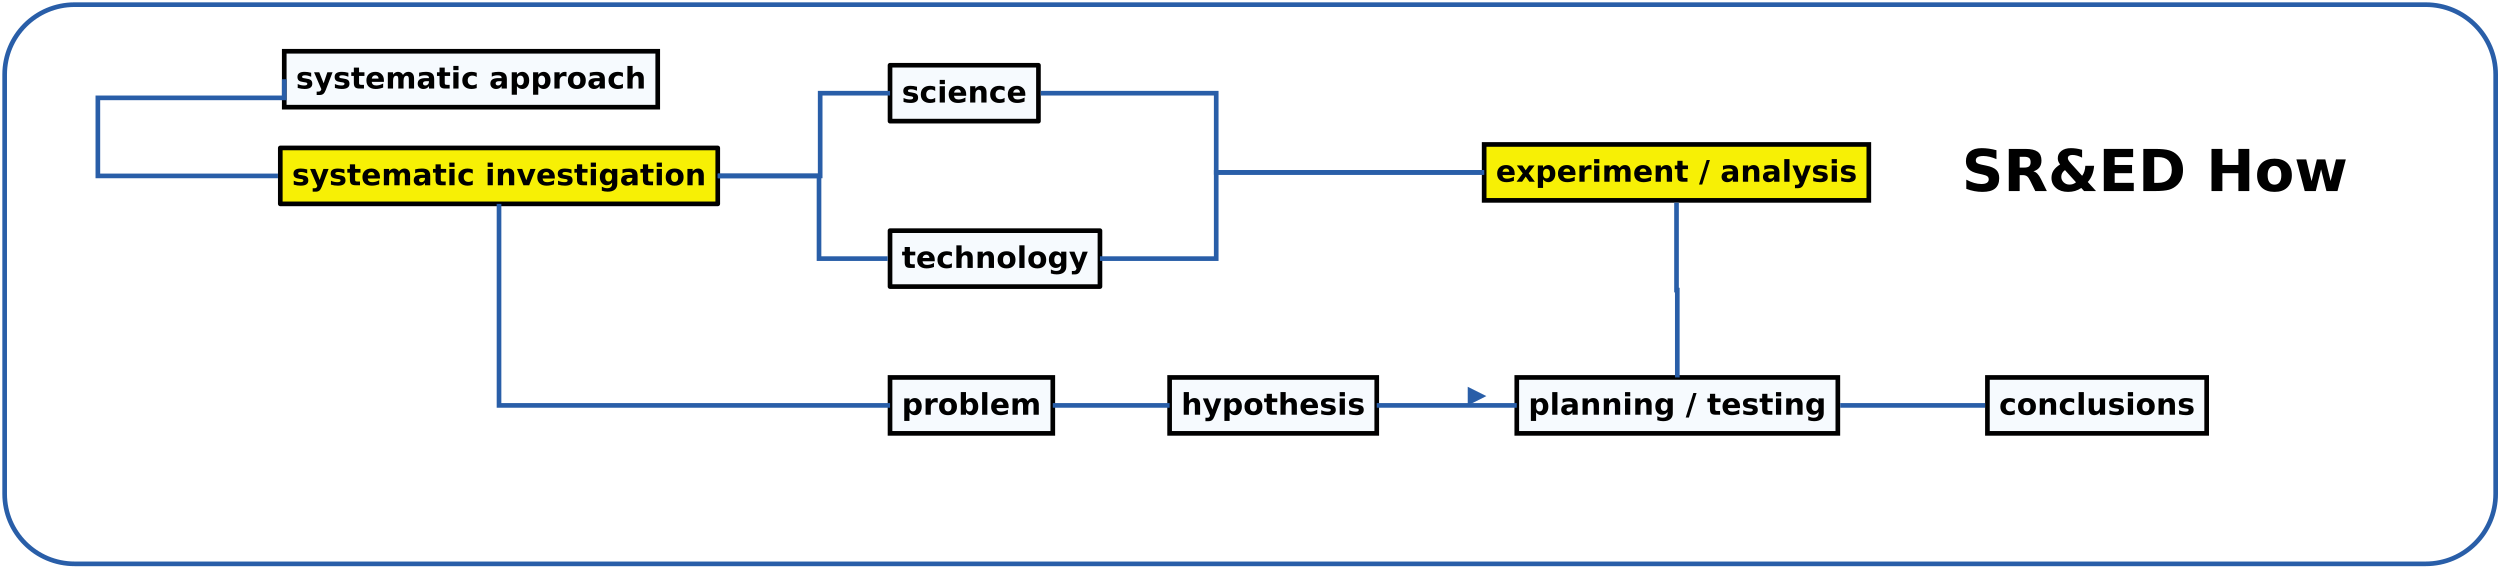 <?xml version="1.0" encoding="UTF-8"?>
<svg xmlns="http://www.w3.org/2000/svg" xmlns:xlink="http://www.w3.org/1999/xlink" width="1073pt" height="244pt" viewBox="0 0 1073 244" version="1.1">
<defs>
<g>
<symbol overflow="visible" id="glyph0-0">
<path style="stroke:none;" d="M 0.641 2.266 L 0.641 -9.016 L 7.031 -9.016 L 7.031 2.266 Z M 1.359 1.547 L 6.328 1.547 L 6.328 -8.297 L 1.359 -8.297 Z M 1.359 1.547 "/>
</symbol>
<symbol overflow="visible" id="glyph0-1">
<path style="stroke:none;" d="M 6.547 -6.781 L 6.547 -5.078 C 6.066 -5.273 5.602 -5.426 5.156 -5.531 C 4.707 -5.633 4.285 -5.688 3.891 -5.688 C 3.461 -5.688 3.145 -5.629 2.938 -5.516 C 2.738 -5.41 2.641 -5.25 2.641 -5.031 C 2.641 -4.852 2.719 -4.711 2.875 -4.609 C 3.031 -4.516 3.312 -4.445 3.719 -4.406 L 4.109 -4.344 C 5.254 -4.195 6.023 -3.957 6.422 -3.625 C 6.816 -3.289 7.016 -2.77 7.016 -2.062 C 7.016 -1.312 6.738 -0.75 6.188 -0.375 C 5.633 0 4.812 0.188 3.719 0.188 C 3.258 0.188 2.781 0.148 2.281 0.078 C 1.789 0.004 1.285 -0.102 0.766 -0.25 L 0.766 -1.953 C 1.211 -1.734 1.672 -1.57 2.141 -1.469 C 2.609 -1.363 3.082 -1.312 3.562 -1.312 C 4 -1.312 4.328 -1.367 4.547 -1.484 C 4.773 -1.609 4.891 -1.789 4.891 -2.031 C 4.891 -2.227 4.812 -2.375 4.656 -2.469 C 4.508 -2.57 4.207 -2.648 3.75 -2.703 L 3.359 -2.75 C 2.359 -2.875 1.656 -3.102 1.25 -3.438 C 0.852 -3.781 0.656 -4.297 0.656 -4.984 C 0.656 -5.723 0.91 -6.27 1.422 -6.625 C 1.93 -6.988 2.711 -7.172 3.766 -7.172 C 4.172 -7.172 4.602 -7.141 5.062 -7.078 C 5.52 -7.016 6.016 -6.914 6.547 -6.781 Z M 6.547 -6.781 "/>
</symbol>
<symbol overflow="visible" id="glyph0-2">
<path style="stroke:none;" d="M 0.156 -7 L 2.391 -7 L 4.281 -2.25 L 5.875 -7 L 8.109 -7 L 5.172 0.656 C 4.867 1.438 4.52 1.984 4.125 2.297 C 3.738 2.609 3.223 2.766 2.578 2.766 L 1.281 2.766 L 1.281 1.297 L 1.984 1.297 C 2.359 1.297 2.629 1.234 2.797 1.109 C 2.973 0.992 3.113 0.781 3.219 0.469 L 3.281 0.266 Z M 0.156 -7 "/>
</symbol>
<symbol overflow="visible" id="glyph0-3">
<path style="stroke:none;" d="M 3.516 -8.984 L 3.516 -7 L 5.828 -7 L 5.828 -5.406 L 3.516 -5.406 L 3.516 -2.438 C 3.516 -2.102 3.578 -1.879 3.703 -1.766 C 3.836 -1.648 4.098 -1.594 4.484 -1.594 L 5.625 -1.594 L 5.625 0 L 3.719 0 C 2.832 0 2.203 -0.18 1.828 -0.547 C 1.461 -0.922 1.281 -1.551 1.281 -2.438 L 1.281 -5.406 L 0.172 -5.406 L 0.172 -7 L 1.281 -7 L 1.281 -8.984 Z M 3.516 -8.984 "/>
</symbol>
<symbol overflow="visible" id="glyph0-4">
<path style="stroke:none;" d="M 8.062 -3.516 L 8.062 -2.875 L 2.828 -2.875 C 2.879 -2.352 3.066 -1.961 3.391 -1.703 C 3.723 -1.441 4.18 -1.312 4.766 -1.312 C 5.234 -1.312 5.711 -1.379 6.203 -1.516 C 6.703 -1.648 7.211 -1.863 7.734 -2.156 L 7.734 -0.422 C 7.203 -0.223 6.672 -0.07 6.141 0.031 C 5.609 0.133 5.082 0.188 4.562 0.188 C 3.289 0.188 2.301 -0.133 1.594 -0.781 C 0.895 -1.426 0.547 -2.332 0.547 -3.5 C 0.547 -4.633 0.891 -5.531 1.578 -6.188 C 2.273 -6.844 3.227 -7.172 4.438 -7.172 C 5.531 -7.172 6.406 -6.836 7.062 -6.172 C 7.727 -5.516 8.062 -4.629 8.062 -3.516 Z M 5.766 -4.266 C 5.766 -4.691 5.641 -5.035 5.391 -5.297 C 5.141 -5.555 4.816 -5.688 4.422 -5.688 C 3.984 -5.688 3.629 -5.562 3.359 -5.312 C 3.086 -5.07 2.922 -4.723 2.859 -4.266 Z M 5.766 -4.266 "/>
</symbol>
<symbol overflow="visible" id="glyph0-5">
<path style="stroke:none;" d="M 7.562 -5.844 C 7.844 -6.27 8.176 -6.598 8.562 -6.828 C 8.957 -7.055 9.391 -7.172 9.859 -7.172 C 10.66 -7.172 11.27 -6.922 11.688 -6.422 C 12.113 -5.93 12.328 -5.211 12.328 -4.266 L 12.328 0 L 10.078 0 L 10.078 -3.656 C 10.078 -3.707 10.078 -3.758 10.078 -3.812 C 10.078 -3.875 10.078 -3.957 10.078 -4.062 C 10.078 -4.562 10.004 -4.922 9.859 -5.141 C 9.711 -5.367 9.477 -5.484 9.156 -5.484 C 8.727 -5.484 8.398 -5.305 8.172 -4.953 C 7.941 -4.609 7.82 -4.102 7.812 -3.438 L 7.812 0 L 5.562 0 L 5.562 -3.656 C 5.562 -4.426 5.492 -4.922 5.359 -5.141 C 5.234 -5.367 5 -5.484 4.656 -5.484 C 4.227 -5.484 3.895 -5.305 3.656 -4.953 C 3.426 -4.598 3.312 -4.094 3.312 -3.438 L 3.312 0 L 1.062 0 L 1.062 -7 L 3.312 -7 L 3.312 -5.969 C 3.582 -6.363 3.895 -6.66 4.25 -6.859 C 4.613 -7.066 5.008 -7.172 5.438 -7.172 C 5.914 -7.172 6.336 -7.051 6.703 -6.812 C 7.078 -6.582 7.363 -6.258 7.562 -5.844 Z M 7.562 -5.844 "/>
</symbol>
<symbol overflow="visible" id="glyph0-6">
<path style="stroke:none;" d="M 4.219 -3.156 C 3.75 -3.156 3.395 -3.07 3.156 -2.906 C 2.926 -2.75 2.812 -2.52 2.812 -2.219 C 2.812 -1.926 2.906 -1.703 3.094 -1.547 C 3.281 -1.391 3.539 -1.312 3.875 -1.312 C 4.301 -1.312 4.656 -1.461 4.938 -1.766 C 5.227 -2.066 5.375 -2.441 5.375 -2.891 L 5.375 -3.156 Z M 7.625 -4 L 7.625 0 L 5.375 0 L 5.375 -1.031 C 5.07 -0.613 4.734 -0.305 4.359 -0.109 C 3.984 0.086 3.531 0.188 3 0.188 C 2.27 0.188 1.676 -0.023 1.219 -0.453 C 0.77 -0.879 0.547 -1.426 0.547 -2.094 C 0.547 -2.914 0.828 -3.52 1.391 -3.906 C 1.961 -4.289 2.852 -4.484 4.062 -4.484 L 5.375 -4.484 L 5.375 -4.656 C 5.375 -5.008 5.234 -5.27 4.953 -5.438 C 4.672 -5.602 4.238 -5.688 3.656 -5.688 C 3.176 -5.688 2.727 -5.633 2.312 -5.531 C 1.895 -5.438 1.508 -5.297 1.156 -5.109 L 1.156 -6.812 C 1.633 -6.926 2.113 -7.016 2.594 -7.078 C 3.082 -7.141 3.57 -7.172 4.062 -7.172 C 5.32 -7.172 6.227 -6.922 6.781 -6.422 C 7.344 -5.922 7.625 -5.113 7.625 -4 Z M 7.625 -4 "/>
</symbol>
<symbol overflow="visible" id="glyph0-7">
<path style="stroke:none;" d="M 1.078 -7 L 3.312 -7 L 3.312 0 L 1.078 0 Z M 1.078 -9.719 L 3.312 -9.719 L 3.312 -7.891 L 1.078 -7.891 Z M 1.078 -9.719 "/>
</symbol>
<symbol overflow="visible" id="glyph0-8">
<path style="stroke:none;" d="M 6.734 -6.781 L 6.734 -4.953 C 6.43 -5.16 6.125 -5.312 5.812 -5.406 C 5.508 -5.508 5.191 -5.562 4.859 -5.562 C 4.234 -5.562 3.742 -5.379 3.391 -5.016 C 3.047 -4.648 2.875 -4.145 2.875 -3.5 C 2.875 -2.844 3.047 -2.332 3.391 -1.969 C 3.742 -1.602 4.234 -1.422 4.859 -1.422 C 5.211 -1.422 5.547 -1.473 5.859 -1.578 C 6.172 -1.68 6.461 -1.832 6.734 -2.031 L 6.734 -0.203 C 6.379 -0.078 6.02 0.016 5.656 0.078 C 5.301 0.148 4.941 0.188 4.578 0.188 C 3.316 0.188 2.328 -0.133 1.609 -0.781 C 0.898 -1.438 0.547 -2.344 0.547 -3.5 C 0.547 -4.645 0.898 -5.539 1.609 -6.188 C 2.328 -6.844 3.316 -7.172 4.578 -7.172 C 4.941 -7.172 5.301 -7.133 5.656 -7.062 C 6.02 -7 6.379 -6.906 6.734 -6.781 Z M 6.734 -6.781 "/>
</symbol>
<symbol overflow="visible" id="glyph0-9">
<path style="stroke:none;" d=""/>
</symbol>
<symbol overflow="visible" id="glyph0-10">
<path style="stroke:none;" d="M 8.109 -4.266 L 8.109 0 L 5.859 0 L 5.859 -3.266 C 5.859 -3.867 5.844 -4.285 5.812 -4.516 C 5.789 -4.742 5.75 -4.91 5.688 -5.016 C 5.594 -5.16 5.469 -5.273 5.312 -5.359 C 5.164 -5.441 5 -5.484 4.812 -5.484 C 4.344 -5.484 3.973 -5.301 3.703 -4.938 C 3.441 -4.582 3.312 -4.082 3.312 -3.438 L 3.312 0 L 1.078 0 L 1.078 -7 L 3.312 -7 L 3.312 -5.969 C 3.645 -6.375 4 -6.676 4.375 -6.875 C 4.758 -7.07 5.18 -7.172 5.641 -7.172 C 6.453 -7.172 7.066 -6.922 7.484 -6.422 C 7.898 -5.93 8.109 -5.211 8.109 -4.266 Z M 8.109 -4.266 "/>
</symbol>
<symbol overflow="visible" id="glyph0-11">
<path style="stroke:none;" d="M 0.188 -7 L 2.438 -7 L 4.172 -2.156 L 5.906 -7 L 8.156 -7 L 5.406 0 L 2.938 0 Z M 0.188 -7 "/>
</symbol>
<symbol overflow="visible" id="glyph0-12">
<path style="stroke:none;" d="M 5.844 -1.188 C 5.531 -0.781 5.188 -0.477 4.812 -0.281 C 4.445 -0.094 4.02 0 3.531 0 C 2.676 0 1.969 -0.332 1.406 -1 C 0.852 -1.676 0.578 -2.535 0.578 -3.578 C 0.578 -4.629 0.852 -5.488 1.406 -6.156 C 1.969 -6.82 2.676 -7.156 3.531 -7.156 C 4.02 -7.156 4.445 -7.055 4.812 -6.859 C 5.188 -6.672 5.531 -6.375 5.844 -5.969 L 5.844 -7 L 8.078 -7 L 8.078 -0.703 C 8.078 0.422 7.723 1.281 7.016 1.875 C 6.305 2.469 5.281 2.766 3.938 2.766 C 3.5 2.766 3.07 2.727 2.656 2.656 C 2.25 2.594 1.844 2.492 1.438 2.359 L 1.438 0.609 C 1.82 0.836 2.203 1.004 2.578 1.109 C 2.953 1.223 3.332 1.281 3.719 1.281 C 4.445 1.281 4.984 1.117 5.328 0.797 C 5.672 0.473 5.844 -0.023 5.844 -0.703 Z M 4.359 -5.547 C 3.898 -5.547 3.539 -5.375 3.281 -5.031 C 3.02 -4.688 2.891 -4.203 2.891 -3.578 C 2.891 -2.941 3.016 -2.457 3.266 -2.125 C 3.516 -1.789 3.879 -1.625 4.359 -1.625 C 4.828 -1.625 5.191 -1.797 5.453 -2.141 C 5.711 -2.484 5.844 -2.961 5.844 -3.578 C 5.844 -4.203 5.711 -4.688 5.453 -5.031 C 5.191 -5.375 4.828 -5.547 4.359 -5.547 Z M 4.359 -5.547 "/>
</symbol>
<symbol overflow="visible" id="glyph0-13">
<path style="stroke:none;" d="M 4.406 -5.562 C 3.906 -5.562 3.523 -5.383 3.266 -5.031 C 3.004 -4.676 2.875 -4.164 2.875 -3.5 C 2.875 -2.82 3.004 -2.305 3.266 -1.953 C 3.523 -1.598 3.906 -1.422 4.406 -1.422 C 4.895 -1.422 5.266 -1.598 5.516 -1.953 C 5.773 -2.305 5.906 -2.82 5.906 -3.5 C 5.906 -4.164 5.773 -4.676 5.516 -5.031 C 5.266 -5.383 4.895 -5.562 4.406 -5.562 Z M 4.406 -7.172 C 5.613 -7.172 6.551 -6.844 7.219 -6.188 C 7.895 -5.539 8.234 -4.645 8.234 -3.5 C 8.234 -2.344 7.895 -1.438 7.219 -0.781 C 6.551 -0.133 5.613 0.188 4.406 0.188 C 3.195 0.188 2.25 -0.133 1.562 -0.781 C 0.883 -1.438 0.547 -2.344 0.547 -3.5 C 0.547 -4.645 0.883 -5.539 1.562 -6.188 C 2.25 -6.844 3.195 -7.172 4.406 -7.172 Z M 4.406 -7.172 "/>
</symbol>
<symbol overflow="visible" id="glyph0-14">
<path style="stroke:none;" d="M 8.109 -4.266 L 8.109 0 L 5.859 0 L 5.859 -3.25 C 5.859 -3.863 5.844 -4.285 5.812 -4.516 C 5.789 -4.742 5.75 -4.91 5.688 -5.016 C 5.594 -5.16 5.469 -5.273 5.312 -5.359 C 5.164 -5.441 5 -5.484 4.812 -5.484 C 4.344 -5.484 3.973 -5.301 3.703 -4.938 C 3.441 -4.582 3.312 -4.082 3.312 -3.438 L 3.312 0 L 1.078 0 L 1.078 -9.719 L 3.312 -9.719 L 3.312 -5.969 C 3.645 -6.375 4 -6.676 4.375 -6.875 C 4.758 -7.07 5.18 -7.172 5.641 -7.172 C 6.453 -7.172 7.066 -6.922 7.484 -6.422 C 7.898 -5.93 8.109 -5.211 8.109 -4.266 Z M 8.109 -4.266 "/>
</symbol>
<symbol overflow="visible" id="glyph0-15">
<path style="stroke:none;" d="M 1.078 -9.719 L 3.312 -9.719 L 3.312 0 L 1.078 0 Z M 1.078 -9.719 "/>
</symbol>
<symbol overflow="visible" id="glyph0-16">
<path style="stroke:none;" d="M 2.844 -3.578 L 0.312 -7 L 2.688 -7 L 4.125 -4.922 L 5.562 -7 L 7.938 -7 L 5.406 -3.594 L 8.062 0 L 5.688 0 L 4.125 -2.219 L 2.562 0 L 0.188 0 Z M 2.844 -3.578 "/>
</symbol>
<symbol overflow="visible" id="glyph0-17">
<path style="stroke:none;" d="M 3.312 -1.016 L 3.312 2.656 L 1.078 2.656 L 1.078 -7 L 3.312 -7 L 3.312 -5.969 C 3.625 -6.375 3.969 -6.676 4.344 -6.875 C 4.719 -7.07 5.145 -7.172 5.625 -7.172 C 6.488 -7.172 7.195 -6.828 7.75 -6.141 C 8.301 -5.453 8.578 -4.57 8.578 -3.5 C 8.578 -2.414 8.301 -1.531 7.75 -0.844 C 7.195 -0.156 6.488 0.188 5.625 0.188 C 5.145 0.188 4.719 0.086 4.344 -0.109 C 3.969 -0.305 3.625 -0.609 3.312 -1.016 Z M 4.797 -5.547 C 4.316 -5.547 3.945 -5.367 3.688 -5.016 C 3.438 -4.66 3.312 -4.156 3.312 -3.5 C 3.312 -2.832 3.438 -2.32 3.688 -1.969 C 3.945 -1.613 4.316 -1.438 4.797 -1.438 C 5.273 -1.438 5.641 -1.613 5.891 -1.969 C 6.148 -2.32 6.281 -2.832 6.281 -3.5 C 6.281 -4.164 6.148 -4.672 5.891 -5.016 C 5.641 -5.367 5.273 -5.547 4.797 -5.547 Z M 4.797 -5.547 "/>
</symbol>
<symbol overflow="visible" id="glyph0-18">
<path style="stroke:none;" d="M 6.281 -5.094 C 6.082 -5.188 5.883 -5.254 5.688 -5.297 C 5.5 -5.336 5.305 -5.359 5.109 -5.359 C 4.535 -5.359 4.094 -5.172 3.781 -4.797 C 3.469 -4.43 3.312 -3.906 3.312 -3.219 L 3.312 0 L 1.078 0 L 1.078 -7 L 3.312 -7 L 3.312 -5.844 C 3.602 -6.301 3.93 -6.633 4.297 -6.844 C 4.672 -7.062 5.117 -7.172 5.641 -7.172 C 5.711 -7.172 5.789 -7.164 5.875 -7.156 C 5.969 -7.145 6.098 -7.129 6.266 -7.109 Z M 6.281 -5.094 "/>
</symbol>
<symbol overflow="visible" id="glyph0-19">
<path style="stroke:none;" d="M 3.281 -9.328 L 4.672 -9.328 L 1.375 1.188 L 0 1.188 Z M 3.281 -9.328 "/>
</symbol>
<symbol overflow="visible" id="glyph0-20">
<path style="stroke:none;" d="M 4.797 -1.438 C 5.273 -1.438 5.641 -1.613 5.891 -1.969 C 6.148 -2.32 6.281 -2.832 6.281 -3.5 C 6.281 -4.164 6.148 -4.672 5.891 -5.016 C 5.641 -5.367 5.273 -5.547 4.797 -5.547 C 4.316 -5.547 3.945 -5.367 3.688 -5.016 C 3.438 -4.66 3.312 -4.156 3.312 -3.5 C 3.312 -2.832 3.438 -2.32 3.688 -1.969 C 3.945 -1.613 4.316 -1.438 4.797 -1.438 Z M 3.312 -5.969 C 3.625 -6.375 3.969 -6.676 4.344 -6.875 C 4.719 -7.07 5.145 -7.172 5.625 -7.172 C 6.488 -7.172 7.195 -6.828 7.75 -6.141 C 8.301 -5.453 8.578 -4.57 8.578 -3.5 C 8.578 -2.414 8.301 -1.531 7.75 -0.844 C 7.195 -0.156 6.488 0.188 5.625 0.188 C 5.145 0.188 4.719 0.086 4.344 -0.109 C 3.969 -0.305 3.625 -0.609 3.312 -1.016 L 3.312 0 L 1.078 0 L 1.078 -9.719 L 3.312 -9.719 Z M 3.312 -5.969 "/>
</symbol>
<symbol overflow="visible" id="glyph0-21">
<path style="stroke:none;" d="M 1 -2.719 L 1 -7 L 3.25 -7 L 3.25 -6.297 C 3.25 -5.922 3.242 -5.445 3.234 -4.875 C 3.234 -4.301 3.234 -3.914 3.234 -3.719 C 3.234 -3.156 3.25 -2.75 3.281 -2.5 C 3.312 -2.258 3.363 -2.082 3.438 -1.969 C 3.52 -1.82 3.633 -1.707 3.781 -1.625 C 3.938 -1.551 4.109 -1.516 4.297 -1.516 C 4.766 -1.516 5.129 -1.691 5.391 -2.047 C 5.66 -2.41 5.797 -2.91 5.797 -3.547 L 5.797 -7 L 8.031 -7 L 8.031 0 L 5.797 0 L 5.797 -1.016 C 5.461 -0.609 5.102 -0.305 4.719 -0.109 C 4.344 0.086 3.93 0.188 3.484 0.188 C 2.672 0.188 2.051 -0.062 1.625 -0.562 C 1.207 -1.062 1 -1.781 1 -2.719 Z M 1 -2.719 "/>
</symbol>
<symbol overflow="visible" id="glyph1-0">
<path style="stroke:none;" d="M 1.234 4.391 L 1.234 -17.5 L 13.656 -17.5 L 13.656 4.391 Z M 2.625 3 L 12.266 3 L 12.266 -16.109 L 2.625 -16.109 Z M 2.625 3 "/>
</symbol>
<symbol overflow="visible" id="glyph1-1">
<path style="stroke:none;" d="M 14.875 -17.531 L 14.875 -13.703 C 13.883 -14.141 12.914 -14.473 11.969 -14.703 C 11.02 -14.93 10.125 -15.047 9.281 -15.047 C 8.164 -15.047 7.344 -14.891 6.812 -14.578 C 6.281 -14.273 6.016 -13.801 6.016 -13.156 C 6.016 -12.664 6.191 -12.285 6.547 -12.016 C 6.91 -11.742 7.566 -11.516 8.516 -11.328 L 10.5 -10.922 C 12.508 -10.516 13.938 -9.898 14.781 -9.078 C 15.633 -8.254 16.062 -7.082 16.062 -5.562 C 16.062 -3.562 15.469 -2.07 14.281 -1.094 C 13.102 -0.125 11.297 0.359 8.859 0.359 C 7.711 0.359 6.562 0.25 5.406 0.031 C 4.25 -0.188 3.094 -0.516 1.938 -0.953 L 1.938 -4.891 C 3.094 -4.273 4.207 -3.812 5.281 -3.5 C 6.363 -3.188 7.406 -3.031 8.406 -3.031 C 9.426 -3.031 10.207 -3.195 10.75 -3.531 C 11.289 -3.875 11.562 -4.363 11.562 -5 C 11.562 -5.562 11.379 -5.992 11.016 -6.297 C 10.648 -6.609 9.914 -6.883 8.812 -7.125 L 7 -7.531 C 5.195 -7.914 3.875 -8.531 3.031 -9.375 C 2.195 -10.227 1.781 -11.375 1.781 -12.812 C 1.781 -14.613 2.363 -16 3.531 -16.969 C 4.695 -17.938 6.367 -18.422 8.547 -18.422 C 9.535 -18.422 10.555 -18.348 11.609 -18.203 C 12.66 -18.055 13.75 -17.832 14.875 -17.531 Z M 14.875 -17.531 "/>
</symbol>
<symbol overflow="visible" id="glyph1-2">
<path style="stroke:none;" d="M 8.906 -10.078 C 9.883 -10.078 10.586 -10.258 11.016 -10.625 C 11.441 -10.988 11.656 -11.586 11.656 -12.422 C 11.656 -13.242 11.441 -13.832 11.016 -14.188 C 10.586 -14.539 9.883 -14.719 8.906 -14.719 L 6.953 -14.719 L 6.953 -10.078 Z M 6.953 -6.844 L 6.953 0 L 2.281 0 L 2.281 -18.094 L 9.406 -18.094 C 11.789 -18.094 13.535 -17.691 14.641 -16.891 C 15.754 -16.098 16.312 -14.836 16.312 -13.109 C 16.312 -11.91 16.02 -10.926 15.438 -10.156 C 14.863 -9.383 14 -8.82 12.844 -8.469 C 13.477 -8.32 14.047 -7.988 14.547 -7.469 C 15.055 -6.957 15.57 -6.18 16.094 -5.141 L 18.625 0 L 13.656 0 L 11.438 -4.5 C 11 -5.406 10.551 -6.02 10.094 -6.344 C 9.633 -6.676 9.023 -6.844 8.266 -6.844 Z M 6.953 -6.844 "/>
</symbol>
<symbol overflow="visible" id="glyph1-3">
<path style="stroke:none;" d="M 9.688 -12.016 L 14.641 -6.562 C 15.066 -7.125 15.391 -7.754 15.609 -8.453 C 15.836 -9.16 15.973 -9.957 16.016 -10.844 L 19.781 -10.844 C 19.664 -9.375 19.379 -8.066 18.922 -6.922 C 18.473 -5.773 17.852 -4.77 17.062 -3.906 L 20.609 0 L 15.469 0 L 14.281 -1.328 C 13.438 -0.754 12.547 -0.328 11.609 -0.047 C 10.672 0.223 9.676 0.359 8.625 0.359 C 6.5 0.359 4.773 -0.195 3.453 -1.312 C 2.141 -2.438 1.484 -3.883 1.484 -5.656 C 1.484 -6.844 1.77 -7.891 2.344 -8.797 C 2.926 -9.703 3.875 -10.582 5.188 -11.438 C 4.844 -11.875 4.586 -12.305 4.422 -12.734 C 4.266 -13.16 4.188 -13.609 4.188 -14.078 C 4.188 -15.391 4.703 -16.441 5.734 -17.234 C 6.766 -18.023 8.129 -18.422 9.828 -18.422 C 10.566 -18.422 11.332 -18.363 12.125 -18.25 C 12.926 -18.133 13.758 -17.957 14.625 -17.719 L 14.625 -14.359 C 13.863 -14.742 13.141 -15.031 12.453 -15.219 C 11.773 -15.406 11.113 -15.5 10.469 -15.5 C 9.852 -15.5 9.375 -15.379 9.031 -15.141 C 8.688 -14.898 8.516 -14.562 8.516 -14.125 C 8.516 -13.852 8.613 -13.539 8.812 -13.188 C 9.008 -12.832 9.301 -12.441 9.688 -12.016 Z M 7.281 -9 C 6.75 -8.625 6.348 -8.195 6.078 -7.719 C 5.816 -7.238 5.688 -6.711 5.688 -6.141 C 5.688 -5.203 6.031 -4.406 6.719 -3.75 C 7.406 -3.102 8.227 -2.781 9.188 -2.781 C 9.727 -2.781 10.234 -2.859 10.703 -3.016 C 11.172 -3.18 11.609 -3.43 12.016 -3.766 Z M 7.281 -9 "/>
</symbol>
<symbol overflow="visible" id="glyph1-4">
<path style="stroke:none;" d="M 2.281 -18.094 L 14.875 -18.094 L 14.875 -14.578 L 6.953 -14.578 L 6.953 -11.203 L 14.406 -11.203 L 14.406 -7.672 L 6.953 -7.672 L 6.953 -3.531 L 15.141 -3.531 L 15.141 0 L 2.281 0 Z M 2.281 -18.094 "/>
</symbol>
<symbol overflow="visible" id="glyph1-5">
<path style="stroke:none;" d="M 6.953 -14.578 L 6.953 -3.531 L 8.625 -3.531 C 10.531 -3.531 11.984 -4 12.984 -4.938 C 13.992 -5.883 14.5 -7.258 14.5 -9.062 C 14.5 -10.863 14 -12.234 13 -13.172 C 12 -14.109 10.539 -14.578 8.625 -14.578 Z M 2.281 -18.094 L 7.203 -18.094 C 9.953 -18.094 12 -17.895 13.344 -17.5 C 14.688 -17.113 15.836 -16.453 16.797 -15.516 C 17.648 -14.703 18.281 -13.758 18.688 -12.688 C 19.102 -11.625 19.312 -10.414 19.312 -9.062 C 19.312 -7.695 19.102 -6.477 18.688 -5.406 C 18.281 -4.344 17.648 -3.398 16.797 -2.578 C 15.828 -1.641 14.664 -0.973 13.312 -0.578 C 11.957 -0.191 9.922 0 7.203 0 L 2.281 0 Z M 2.281 -18.094 "/>
</symbol>
<symbol overflow="visible" id="glyph1-6">
<path style="stroke:none;" d=""/>
</symbol>
<symbol overflow="visible" id="glyph1-7">
<path style="stroke:none;" d="M 2.281 -18.094 L 6.953 -18.094 L 6.953 -11.203 L 13.828 -11.203 L 13.828 -18.094 L 18.5 -18.094 L 18.5 0 L 13.828 0 L 13.828 -7.672 L 6.953 -7.672 L 6.953 0 L 2.281 0 Z M 2.281 -18.094 "/>
</symbol>
<symbol overflow="visible" id="glyph1-8">
<path style="stroke:none;" d="M 8.547 -10.797 C 7.586 -10.797 6.852 -10.453 6.344 -9.766 C 5.844 -9.078 5.594 -8.082 5.594 -6.781 C 5.594 -5.477 5.844 -4.477 6.344 -3.781 C 6.852 -3.094 7.586 -2.75 8.547 -2.75 C 9.492 -2.75 10.219 -3.094 10.719 -3.781 C 11.219 -4.477 11.469 -5.477 11.469 -6.781 C 11.469 -8.082 11.219 -9.078 10.719 -9.766 C 10.219 -10.453 9.492 -10.797 8.547 -10.797 Z M 8.547 -13.906 C 10.879 -13.906 12.703 -13.273 14.016 -12.016 C 15.328 -10.754 15.984 -9.008 15.984 -6.781 C 15.984 -4.551 15.328 -2.801 14.016 -1.531 C 12.703 -0.27 10.879 0.359 8.547 0.359 C 6.203 0.359 4.367 -0.27 3.047 -1.531 C 1.723 -2.801 1.062 -4.551 1.062 -6.781 C 1.062 -9.008 1.723 -10.754 3.047 -12.016 C 4.367 -13.273 6.203 -13.906 8.547 -13.906 Z M 8.547 -13.906 "/>
</symbol>
<symbol overflow="visible" id="glyph1-9">
<path style="stroke:none;" d="M 0.875 -13.578 L 5.094 -13.578 L 7.375 -4.219 L 9.656 -13.578 L 13.281 -13.578 L 15.562 -4.312 L 17.859 -13.578 L 22.078 -13.578 L 18.5 0 L 13.766 0 L 11.469 -9.328 L 9.188 0 L 4.453 0 Z M 0.875 -13.578 "/>
</symbol>
</g>
</defs>
<g id="surface151928">
<rect x="0" y="0" width="1073" height="244" style="fill:rgb(100%,100%,100%);fill-opacity:1;stroke:none;"/>
<path style="fill-rule:evenodd;fill:rgb(100%,100%,100%);fill-opacity:1;stroke-width:0.1;stroke-linecap:butt;stroke-linejoin:round;stroke:rgb(16.078%,36.863%,65.882%);stroke-opacity:1;stroke-miterlimit:10;" d="M 4.5 9 C 3.671 9 3 9.671 3 10.5 L 3 19.5 C 3 20.329 3.671 21 4.5 21 L 54.957 21 C 55.786 21 56.457 20.329 56.457 19.5 L 56.457 10.5 C 56.457 9.671 55.786 9 54.957 9 Z M 4.5 9 " transform="matrix(20,0,0,20,-58,-178)"/>
<path style="fill-rule:evenodd;fill:rgb(96.863%,94.118%,1.961%);fill-opacity:1;stroke-width:0.1;stroke-linecap:butt;stroke-linejoin:round;stroke:rgb(0%,0%,0%);stroke-opacity:1;stroke-miterlimit:10;" d="M 8.915 12.075 L 18.303 12.075 L 18.303 13.275 L 8.915 13.275 Z M 8.915 12.075 " transform="matrix(20,0,0,20,-58,-178)"/>
<g style="fill:rgb(0%,0%,0%);fill-opacity:1;">
  <use xlink:href="#glyph0-1" x="125.309" y="79.506"/>
  <use xlink:href="#glyph0-2" x="132.927" y="79.506"/>
  <use xlink:href="#glyph0-1" x="141.271" y="79.506"/>
  <use xlink:href="#glyph0-3" x="148.889" y="79.506"/>
  <use xlink:href="#glyph0-4" x="155.008" y="79.506"/>
  <use xlink:href="#glyph0-5" x="163.689" y="79.506"/>
  <use xlink:href="#glyph0-6" x="177.027" y="79.506"/>
  <use xlink:href="#glyph0-3" x="185.664" y="79.506"/>
  <use xlink:href="#glyph0-7" x="191.783" y="79.506"/>
  <use xlink:href="#glyph0-8" x="196.17" y="79.506"/>
  <use xlink:href="#glyph0-9" x="203.757" y="79.506"/>
  <use xlink:href="#glyph0-7" x="208.214" y="79.506"/>
  <use xlink:href="#glyph0-10" x="212.601" y="79.506"/>
  <use xlink:href="#glyph0-11" x="221.713" y="79.506"/>
  <use xlink:href="#glyph0-4" x="230.057" y="79.506"/>
  <use xlink:href="#glyph0-1" x="238.738" y="79.506"/>
  <use xlink:href="#glyph0-3" x="246.357" y="79.506"/>
  <use xlink:href="#glyph0-7" x="252.475" y="79.506"/>
  <use xlink:href="#glyph0-12" x="256.863" y="79.506"/>
  <use xlink:href="#glyph0-6" x="266.025" y="79.506"/>
  <use xlink:href="#glyph0-3" x="274.663" y="79.506"/>
  <use xlink:href="#glyph0-7" x="280.781" y="79.506"/>
  <use xlink:href="#glyph0-13" x="285.169" y="79.506"/>
  <use xlink:href="#glyph0-10" x="293.963" y="79.506"/>
</g>
<path style="fill-rule:evenodd;fill:rgb(96.471%,98.039%,99.608%);fill-opacity:1;stroke-width:0.1;stroke-linecap:butt;stroke-linejoin:round;stroke:rgb(0%,0%,0%);stroke-opacity:1;stroke-miterlimit:10;" d="M 22 10.3 L 25.185 10.3 L 25.185 11.5 L 22 11.5 Z M 22 10.3 " transform="matrix(20,0,0,20,-58,-178)"/>
<g style="fill:rgb(0%,0%,0%);fill-opacity:1;">
  <use xlink:href="#glyph0-1" x="387.035" y="44.006"/>
  <use xlink:href="#glyph0-8" x="394.654" y="44.006"/>
  <use xlink:href="#glyph0-7" x="402.241" y="44.006"/>
  <use xlink:href="#glyph0-4" x="406.629" y="44.006"/>
  <use xlink:href="#glyph0-10" x="415.31" y="44.006"/>
  <use xlink:href="#glyph0-8" x="424.422" y="44.006"/>
  <use xlink:href="#glyph0-4" x="432.009" y="44.006"/>
</g>
<path style="fill-rule:evenodd;fill:rgb(96.471%,98.039%,99.608%);fill-opacity:1;stroke-width:0.1;stroke-linecap:butt;stroke-linejoin:round;stroke:rgb(0%,0%,0%);stroke-opacity:1;stroke-miterlimit:10;" d="M 22 13.85 L 26.505 13.85 L 26.505 15.05 L 22 15.05 Z M 22 13.85 " transform="matrix(20,0,0,20,-58,-178)"/>
<g style="fill:rgb(0%,0%,0%);fill-opacity:1;">
  <use xlink:href="#glyph0-3" x="387.012" y="115.006"/>
  <use xlink:href="#glyph0-4" x="393.13" y="115.006"/>
  <use xlink:href="#glyph0-8" x="401.812" y="115.006"/>
  <use xlink:href="#glyph0-14" x="409.399" y="115.006"/>
  <use xlink:href="#glyph0-10" x="418.511" y="115.006"/>
  <use xlink:href="#glyph0-13" x="427.624" y="115.006"/>
  <use xlink:href="#glyph0-15" x="436.417" y="115.006"/>
  <use xlink:href="#glyph0-13" x="440.805" y="115.006"/>
  <use xlink:href="#glyph0-12" x="449.599" y="115.006"/>
  <use xlink:href="#glyph0-2" x="458.761" y="115.006"/>
</g>
<path style="fill:none;stroke-width:0.1;stroke-linecap:butt;stroke-linejoin:miter;stroke:rgb(16.078%,36.863%,65.882%);stroke-opacity:1;stroke-miterlimit:10;" d="M 18.303 12.675 L 20.501 12.675 L 20.501 10.9 L 22 10.9 " transform="matrix(20,0,0,20,-58,-178)"/>
<path style="fill:none;stroke-width:0.1;stroke-linecap:butt;stroke-linejoin:miter;stroke:rgb(16.078%,36.863%,65.882%);stroke-opacity:1;stroke-miterlimit:10;" d="M 18.303 12.675 L 20.476 12.675 L 20.476 14.45 L 21.95 14.45 " transform="matrix(20,0,0,20,-58,-178)"/>
<path style="fill-rule:evenodd;fill:rgb(96.863%,94.118%,1.961%);fill-opacity:1;stroke-width:0.1;stroke-linecap:butt;stroke-linejoin:miter;stroke:rgb(0%,0%,0%);stroke-opacity:1;stroke-miterlimit:10;" d="M 34.75 12 L 43.005 12 L 43.005 13.2 L 34.75 13.2 Z M 34.75 12 " transform="matrix(20,0,0,20,-58,-178)"/>
<g style="fill:rgb(0%,0%,0%);fill-opacity:1;">
  <use xlink:href="#glyph0-4" x="642.031" y="78.006"/>
  <use xlink:href="#glyph0-16" x="650.712" y="78.006"/>
  <use xlink:href="#glyph0-17" x="658.968" y="78.006"/>
  <use xlink:href="#glyph0-4" x="668.131" y="78.006"/>
  <use xlink:href="#glyph0-18" x="676.812" y="78.006"/>
  <use xlink:href="#glyph0-7" x="683.124" y="78.006"/>
  <use xlink:href="#glyph0-5" x="687.512" y="78.006"/>
  <use xlink:href="#glyph0-4" x="700.849" y="78.006"/>
  <use xlink:href="#glyph0-10" x="709.53" y="78.006"/>
  <use xlink:href="#glyph0-3" x="718.643" y="78.006"/>
  <use xlink:href="#glyph0-9" x="724.761" y="78.006"/>
  <use xlink:href="#glyph0-19" x="729.217" y="78.006"/>
  <use xlink:href="#glyph0-9" x="733.892" y="78.006"/>
  <use xlink:href="#glyph0-6" x="738.349" y="78.006"/>
  <use xlink:href="#glyph0-10" x="746.986" y="78.006"/>
  <use xlink:href="#glyph0-6" x="756.098" y="78.006"/>
  <use xlink:href="#glyph0-15" x="764.736" y="78.006"/>
  <use xlink:href="#glyph0-2" x="769.123" y="78.006"/>
  <use xlink:href="#glyph0-1" x="777.467" y="78.006"/>
  <use xlink:href="#glyph0-7" x="785.085" y="78.006"/>
  <use xlink:href="#glyph0-1" x="789.473" y="78.006"/>
</g>
<g style="fill:rgb(0%,0%,0%);fill-opacity:1;">
  <use xlink:href="#glyph1-1" x="842" y="82.005"/>
  <use xlink:href="#glyph1-2" x="859.887" y="82.005"/>
  <use xlink:href="#glyph1-3" x="879.01" y="82.005"/>
  <use xlink:href="#glyph1-4" x="900.668" y="82.005"/>
  <use xlink:href="#glyph1-5" x="917.633" y="82.005"/>
  <use xlink:href="#glyph1-6" x="938.248" y="82.005"/>
  <use xlink:href="#glyph1-7" x="946.894" y="82.005"/>
  <use xlink:href="#glyph1-8" x="967.678" y="82.005"/>
  <use xlink:href="#glyph1-9" x="984.74" y="82.005"/>
</g>
<path style="fill:none;stroke-width:0.1;stroke-linecap:butt;stroke-linejoin:miter;stroke:rgb(16.078%,36.863%,65.882%);stroke-opacity:1;stroke-miterlimit:10;" d="M 25.235 10.9 L 29 10.9 L 29 12.6 L 34.75 12.6 " transform="matrix(20,0,0,20,-58,-178)"/>
<path style="fill:none;stroke-width:0.1;stroke-linecap:butt;stroke-linejoin:miter;stroke:rgb(16.078%,36.863%,65.882%);stroke-opacity:1;stroke-miterlimit:10;" d="M 26.505 14.45 L 29 14.45 L 29 12.6 L 34.75 12.6 " transform="matrix(20,0,0,20,-58,-178)"/>
<path style="fill-rule:evenodd;fill:rgb(96.471%,98.039%,99.608%);fill-opacity:1;stroke-width:0.1;stroke-linecap:butt;stroke-linejoin:miter;stroke:rgb(0%,0%,0%);stroke-opacity:1;stroke-miterlimit:10;" d="M 9 10 L 17.015 10 L 17.015 11.2 L 9 11.2 Z M 9 10 " transform="matrix(20,0,0,20,-58,-178)"/>
<g style="fill:rgb(0%,0%,0%);fill-opacity:1;">
  <use xlink:href="#glyph0-1" x="127.012" y="38.006"/>
  <use xlink:href="#glyph0-2" x="134.63" y="38.006"/>
  <use xlink:href="#glyph0-1" x="142.974" y="38.006"/>
  <use xlink:href="#glyph0-3" x="150.592" y="38.006"/>
  <use xlink:href="#glyph0-4" x="156.711" y="38.006"/>
  <use xlink:href="#glyph0-5" x="165.392" y="38.006"/>
  <use xlink:href="#glyph0-6" x="178.73" y="38.006"/>
  <use xlink:href="#glyph0-3" x="187.367" y="38.006"/>
  <use xlink:href="#glyph0-7" x="193.486" y="38.006"/>
  <use xlink:href="#glyph0-8" x="197.873" y="38.006"/>
  <use xlink:href="#glyph0-9" x="205.461" y="38.006"/>
  <use xlink:href="#glyph0-6" x="209.917" y="38.006"/>
  <use xlink:href="#glyph0-17" x="218.554" y="38.006"/>
  <use xlink:href="#glyph0-17" x="227.716" y="38.006"/>
  <use xlink:href="#glyph0-18" x="236.879" y="38.006"/>
  <use xlink:href="#glyph0-13" x="243.191" y="38.006"/>
  <use xlink:href="#glyph0-6" x="251.985" y="38.006"/>
  <use xlink:href="#glyph0-8" x="260.622" y="38.006"/>
  <use xlink:href="#glyph0-14" x="268.21" y="38.006"/>
</g>
<path style="fill:none;stroke-width:0.1;stroke-linecap:butt;stroke-linejoin:miter;stroke:rgb(16.078%,36.863%,65.882%);stroke-opacity:1;stroke-miterlimit:10;" d="M 8.865 12.675 L 5 12.675 L 5 11 L 9 11 L 9 10.6 " transform="matrix(20,0,0,20,-58,-178)"/>
<path style="fill-rule:evenodd;fill:rgb(96.471%,98.039%,99.608%);fill-opacity:1;stroke-width:0.1;stroke-linecap:butt;stroke-linejoin:miter;stroke:rgb(0%,0%,0%);stroke-opacity:1;stroke-miterlimit:10;" d="M 22 17 L 25.493 17 L 25.493 18.2 L 22 18.2 Z M 22 17 " transform="matrix(20,0,0,20,-58,-178)"/>
<g style="fill:rgb(0%,0%,0%);fill-opacity:1;">
  <use xlink:href="#glyph0-17" x="387.023" y="178.006"/>
  <use xlink:href="#glyph0-18" x="396.186" y="178.006"/>
  <use xlink:href="#glyph0-13" x="402.498" y="178.006"/>
  <use xlink:href="#glyph0-20" x="411.292" y="178.006"/>
  <use xlink:href="#glyph0-15" x="420.454" y="178.006"/>
  <use xlink:href="#glyph0-4" x="424.842" y="178.006"/>
  <use xlink:href="#glyph0-5" x="433.523" y="178.006"/>
</g>
<path style="fill:none;stroke-width:0.1;stroke-linecap:butt;stroke-linejoin:miter;stroke:rgb(16.078%,36.863%,65.882%);stroke-opacity:1;stroke-miterlimit:10;" d="M 13.609 13.275 L 13.609 17.6 L 22 17.6 " transform="matrix(20,0,0,20,-58,-178)"/>
<path style="fill-rule:evenodd;fill:rgb(96.471%,98.039%,99.608%);fill-opacity:1;stroke-width:0.1;stroke-linecap:butt;stroke-linejoin:miter;stroke:rgb(0%,0%,0%);stroke-opacity:1;stroke-miterlimit:10;" d="M 28 17 L 32.445 17 L 32.445 18.2 L 28 18.2 Z M 28 17 " transform="matrix(20,0,0,20,-58,-178)"/>
<g style="fill:rgb(0%,0%,0%);fill-opacity:1;">
  <use xlink:href="#glyph0-14" x="506.977" y="178.006"/>
  <use xlink:href="#glyph0-2" x="516.089" y="178.006"/>
  <use xlink:href="#glyph0-17" x="524.433" y="178.006"/>
  <use xlink:href="#glyph0-13" x="533.595" y="178.006"/>
  <use xlink:href="#glyph0-3" x="542.389" y="178.006"/>
  <use xlink:href="#glyph0-14" x="548.507" y="178.006"/>
  <use xlink:href="#glyph0-4" x="557.62" y="178.006"/>
  <use xlink:href="#glyph0-1" x="566.301" y="178.006"/>
  <use xlink:href="#glyph0-7" x="573.919" y="178.006"/>
  <use xlink:href="#glyph0-1" x="578.307" y="178.006"/>
</g>
<path style="fill:none;stroke-width:0.1;stroke-linecap:butt;stroke-linejoin:miter;stroke:rgb(16.078%,36.863%,65.882%);stroke-opacity:1;stroke-miterlimit:10;" d="M 25.493 17.6 L 28 17.6 " transform="matrix(20,0,0,20,-58,-178)"/>
<path style="fill-rule:evenodd;fill:rgb(96.471%,98.039%,99.608%);fill-opacity:1;stroke-width:0.1;stroke-linecap:butt;stroke-linejoin:miter;stroke:rgb(0%,0%,0%);stroke-opacity:1;stroke-miterlimit:10;" d="M 35.45 17 L 42.34 17 L 42.34 18.2 L 35.45 18.2 Z M 35.45 17 " transform="matrix(20,0,0,20,-58,-178)"/>
<g style="fill:rgb(0%,0%,0%);fill-opacity:1;">
  <use xlink:href="#glyph0-17" x="655.973" y="178.006"/>
  <use xlink:href="#glyph0-15" x="665.135" y="178.006"/>
  <use xlink:href="#glyph0-6" x="669.522" y="178.006"/>
  <use xlink:href="#glyph0-10" x="678.16" y="178.006"/>
  <use xlink:href="#glyph0-10" x="687.272" y="178.006"/>
  <use xlink:href="#glyph0-7" x="696.385" y="178.006"/>
  <use xlink:href="#glyph0-10" x="700.772" y="178.006"/>
  <use xlink:href="#glyph0-12" x="709.885" y="178.006"/>
  <use xlink:href="#glyph0-9" x="719.047" y="178.006"/>
  <use xlink:href="#glyph0-19" x="723.503" y="178.006"/>
  <use xlink:href="#glyph0-9" x="728.178" y="178.006"/>
  <use xlink:href="#glyph0-3" x="732.634" y="178.006"/>
  <use xlink:href="#glyph0-4" x="738.753" y="178.006"/>
  <use xlink:href="#glyph0-1" x="747.434" y="178.006"/>
  <use xlink:href="#glyph0-3" x="755.053" y="178.006"/>
  <use xlink:href="#glyph0-7" x="761.171" y="178.006"/>
  <use xlink:href="#glyph0-10" x="765.559" y="178.006"/>
  <use xlink:href="#glyph0-12" x="774.671" y="178.006"/>
</g>
<path style="fill:none;stroke-width:0.1;stroke-linecap:butt;stroke-linejoin:miter;stroke:rgb(16.078%,36.863%,65.882%);stroke-opacity:1;stroke-miterlimit:10;" d="M 32.445 17.6 L 35.45 17.6 " transform="matrix(20,0,0,20,-58,-178)"/>
<path style=" stroke:none;fill-rule:evenodd;fill:rgb(16.078%,36.863%,65.882%);fill-opacity:1;" d="M 629.949 174 L 629.949 166 L 637.949 170 Z M 629.949 174 "/>
<path style="fill:none;stroke-width:0.1;stroke-linecap:butt;stroke-linejoin:miter;stroke:rgb(16.078%,36.863%,65.882%);stroke-opacity:1;stroke-miterlimit:10;" d="M 38.895 17 L 38.895 15.125 L 38.878 15.125 L 38.878 13.25 " transform="matrix(20,0,0,20,-58,-178)"/>
<path style="fill-rule:evenodd;fill:rgb(96.471%,98.039%,99.608%);fill-opacity:1;stroke-width:0.1;stroke-linecap:butt;stroke-linejoin:miter;stroke:rgb(0%,0%,0%);stroke-opacity:1;stroke-miterlimit:10;" d="M 45.55 17 L 50.255 17 L 50.255 18.2 L 45.55 18.2 Z M 45.55 17 " transform="matrix(20,0,0,20,-58,-178)"/>
<g style="fill:rgb(0%,0%,0%);fill-opacity:1;">
  <use xlink:href="#glyph0-8" x="858" y="178.006"/>
  <use xlink:href="#glyph0-13" x="865.587" y="178.006"/>
  <use xlink:href="#glyph0-10" x="874.381" y="178.006"/>
  <use xlink:href="#glyph0-8" x="883.493" y="178.006"/>
  <use xlink:href="#glyph0-15" x="891.081" y="178.006"/>
  <use xlink:href="#glyph0-21" x="895.468" y="178.006"/>
  <use xlink:href="#glyph0-1" x="904.581" y="178.006"/>
  <use xlink:href="#glyph0-7" x="912.199" y="178.006"/>
  <use xlink:href="#glyph0-13" x="916.587" y="178.006"/>
  <use xlink:href="#glyph0-10" x="925.38" y="178.006"/>
  <use xlink:href="#glyph0-1" x="934.493" y="178.006"/>
</g>
<path style="fill:none;stroke-width:0.1;stroke-linecap:butt;stroke-linejoin:miter;stroke:rgb(16.078%,36.863%,65.882%);stroke-opacity:1;stroke-miterlimit:10;" d="M 42.39 17.6 L 45.5 17.6 " transform="matrix(20,0,0,20,-58,-178)"/>
</g>
</svg>

